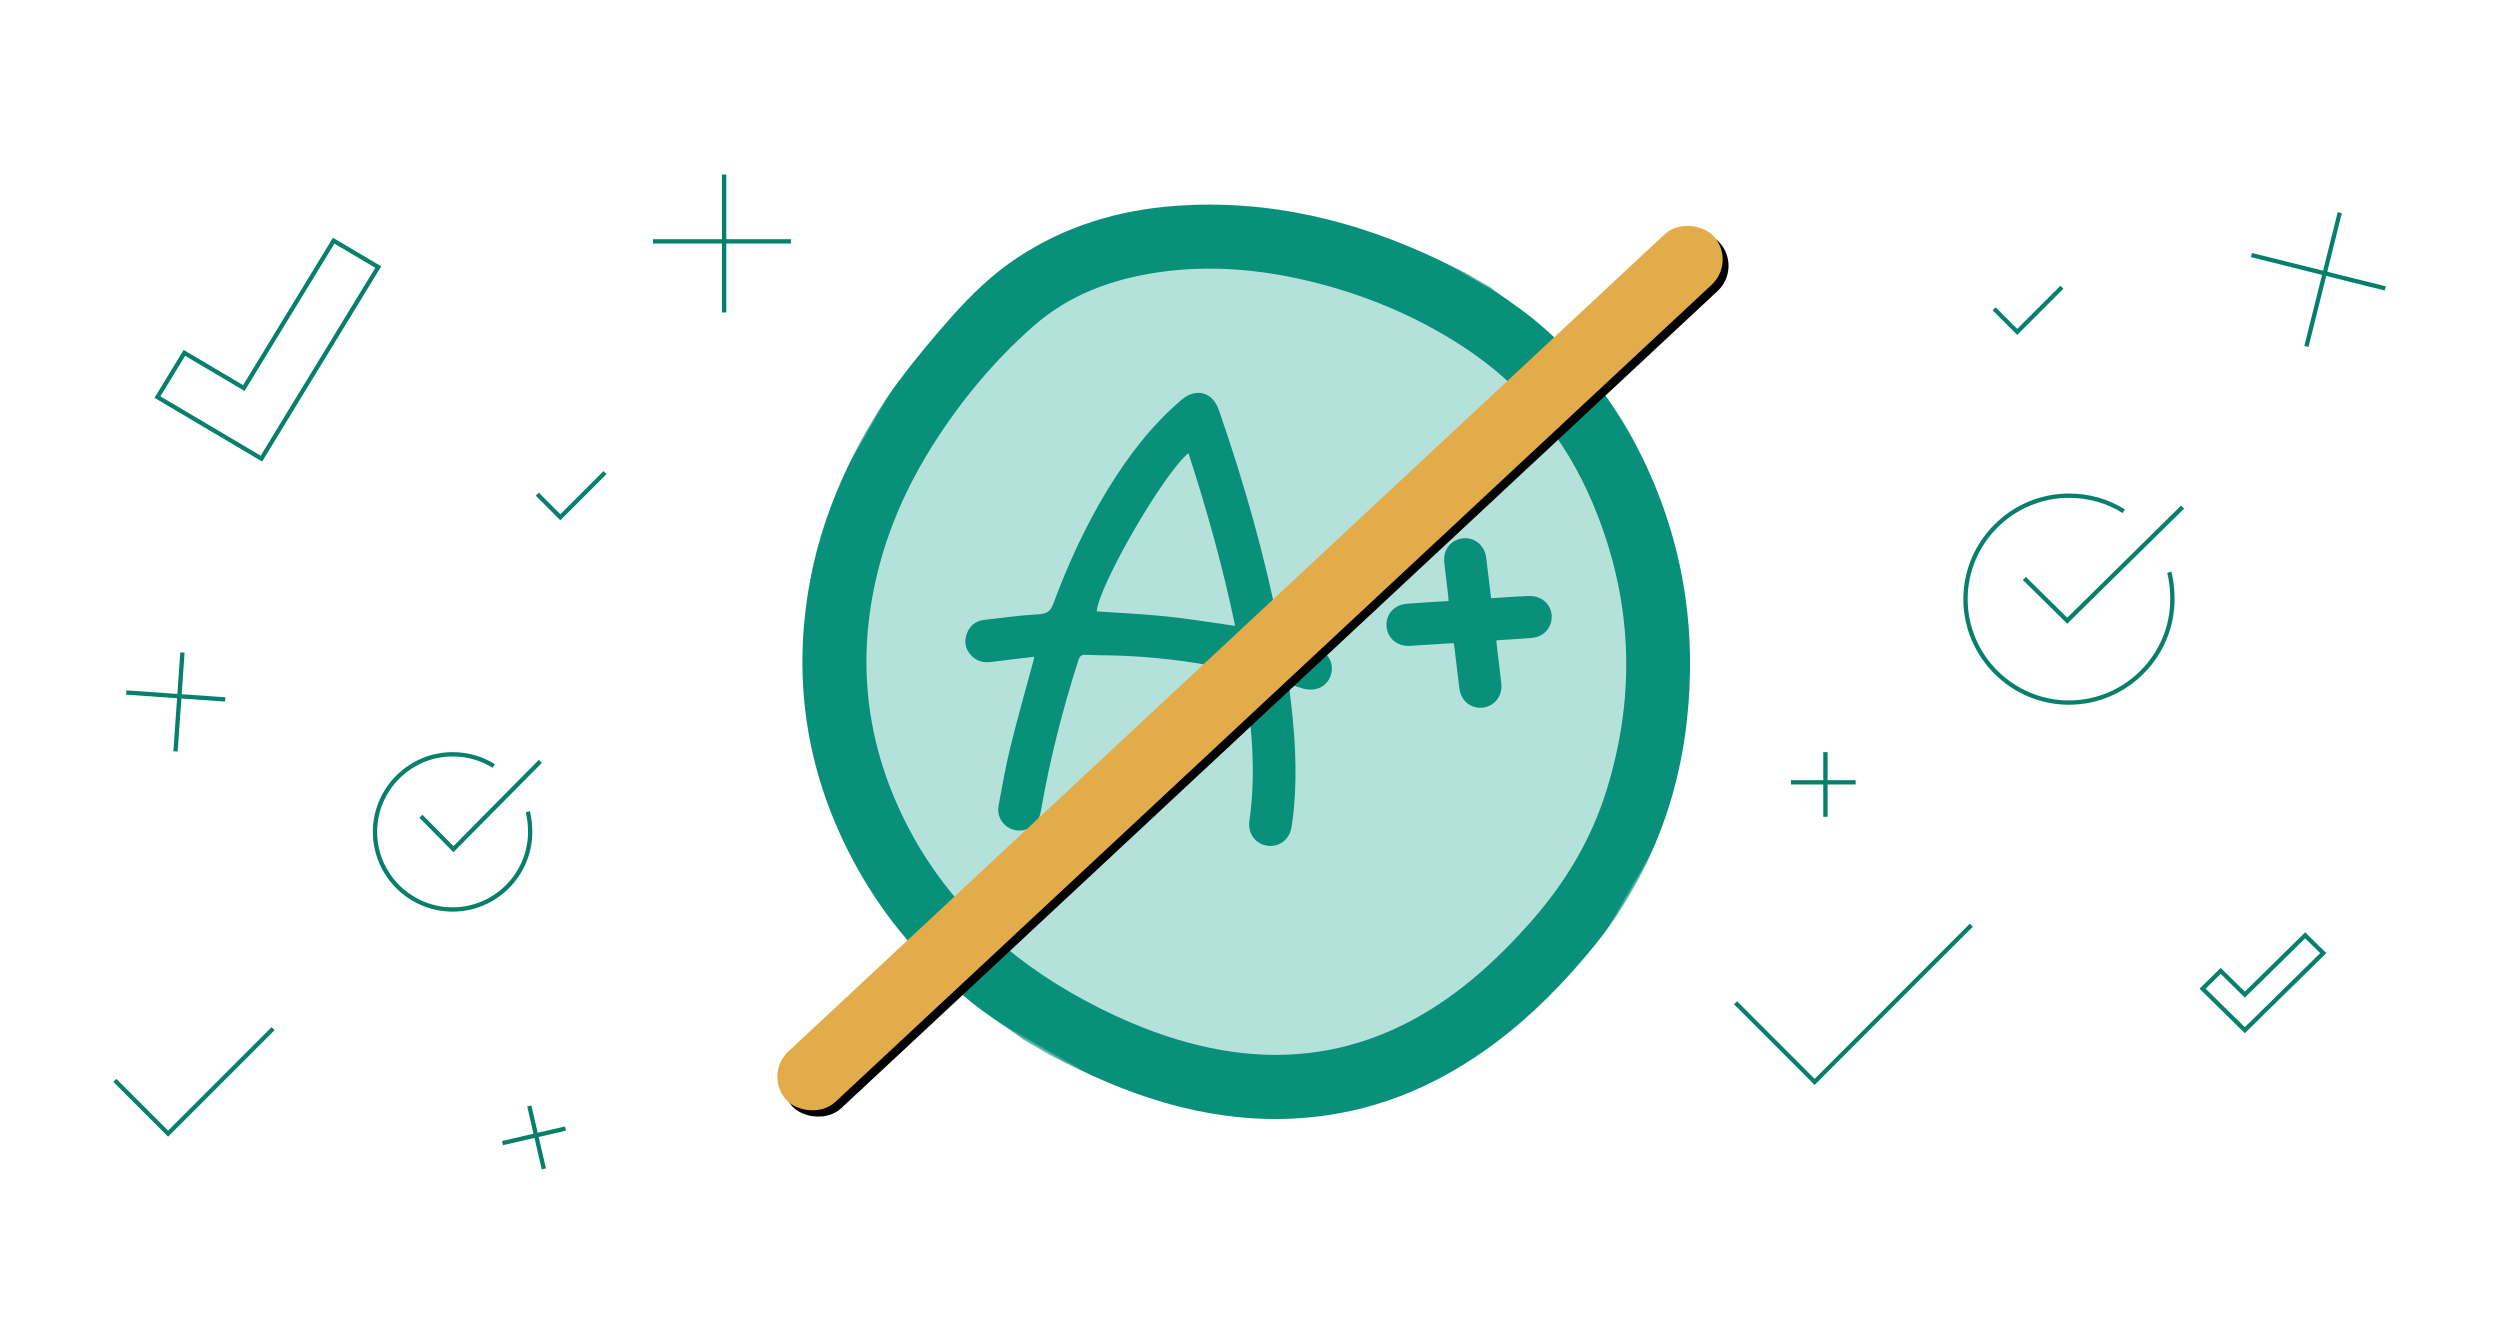 <svg xmlns="http://www.w3.org/2000/svg" xmlns:xlink="http://www.w3.org/1999/xlink" width="580" height="306" viewBox="0 0 580 306">
    <defs>
        <filter id="hb25m2l0fc" width="112.9%" height="337.5%" x="-6.5%" y="-106.2%" filterUnits="objectBoundingBox">
            <feOffset dy="2" in="SourceAlpha" result="shadowOffsetOuter1"/>
            <feGaussianBlur in="shadowOffsetOuter1" result="shadowBlurOuter1" stdDeviation="6"/>
            <feColorMatrix in="shadowBlurOuter1" values="0 0 0 0 0 0 0 0 0 0.325 0 0 0 0 0.255 0 0 0 0.349 0"/>
        </filter>
        <rect id="um1g2j932d" width="294" height="16" x="143" y="129" rx="8"/>
        <path id="flwlojtyfa" d="M0 0L207.204 0 207.204 205.386 0 205.386z"/>
    </defs>
    <g fill="none" fill-rule="evenodd">
        <g>
            <g>
                <path d="M0 0H580V270H0z" transform="translate(-514, -204) translate(514, 222)"/>
                <g stroke="#06806B">
                    <path d="M47.28 17.76c.48 1.92.72 4.08.72 6.24 0 13.2-10.8 24-24 24S0 37.2 0 24 10.8 0 24 0c4.56 0 8.88 1.2 12.72 3.6" transform="translate(-514, -204) translate(514, 222) translate(456, 97)"/>
                    <path stroke-linecap="square" d="M14 19.545L23.6 29 50 3" transform="translate(-514, -204) translate(514, 222) translate(456, 97)"/>
                </g>
                <g stroke="#06806B">
                    <path d="M35.46 13.32c.36 1.44.54 3.06.54 4.68 0 9.9-8.1 18-18 18S0 27.9 0 18 8.1 0 18 0c3.42 0 6.66.9 9.54 2.7" transform="translate(-514, -204) translate(514, 222) translate(87, 157)"/>
                    <path stroke-linecap="square" d="M11 14.727L18.2 22 38 2" transform="translate(-514, -204) translate(514, 222) translate(87, 157)"/>
                </g>
                <g stroke="#06806B" stroke-linecap="square">
                    <path d="M19.95 45L0 25.313 8.55 16.875 19.95 28.125 48.45 0 57 8.438z" transform="translate(-514, -204) translate(514, 222) translate(63.5, 64.5) rotate(-14) translate(-63.5, -64.5) translate(35, 42)"/>
                </g>
                <g stroke="#06806B" stroke-linecap="square">
                    <path d="M9.8 22L0 12.375 4.2 8.25 9.8 13.75 23.8 0 28 4.125z" transform="translate(-514, -204) translate(514, 222) translate(511, 199)"/>
                </g>
                <g stroke="#06806B" stroke-linecap="square">
                    <path d="M0 12L12 24 36 0" transform="translate(-514, -204) translate(514, 222) translate(27, 221)"/>
                </g>
                <g stroke="#06806B" stroke-linecap="square">
                    <path d="M0 18L18 36 54 0" transform="translate(-514, -204) translate(514, 222) translate(403, 197)"/>
                </g>
                <g stroke="#06806B" stroke-linecap="square">
                    <path d="M0 5L5 10 15 0" transform="translate(-514, -204) translate(514, 222) translate(463, 49)"/>
                </g>
                <g stroke="#06806B" stroke-linecap="square">
                    <path d="M0 5L5 10 15 0" transform="translate(-514, -204) translate(514, 222) translate(125, 92)"/>
                </g>
                <g stroke="#06806B" stroke-linecap="square">
                    <path d="M16 0L16 31M31 15L0 15" transform="translate(-514, -204) translate(514, 222) translate(152, 23)"/>
                </g>
                <g stroke="#06806B" stroke-linecap="square">
                    <path d="M7.5 0L7.5 14M14 6.5L0 6.5" transform="translate(-514, -204) translate(514, 222) translate(124, 246) rotate(-13) translate(-124, -246) translate(117, 239)"/>
                </g>
                <g stroke="#06806B" stroke-linecap="square">
                    <path d="M7.5 0L7.5 14M14 6.5L0 6.5" transform="translate(-514, -204) translate(514, 222) translate(416, 157)"/>
                </g>
                <g stroke="#06806B" stroke-linecap="square">
                    <path d="M17 0L17 31M31 14L0 14" transform="translate(-514, -204) translate(514, 222) translate(537.5, 46.5) rotate(14) translate(-537.5, -46.5) translate(522, 31)"/>
                </g>
                <g stroke="#06806B" stroke-linecap="square">
                    <path d="M11.848 0L11.848 22M22 9.666L0 9.666" transform="translate(-514, -204) translate(514, 222) translate(40.677, 144.795) rotate(4) translate(-40.677, -144.795) translate(29.677, 133.795)"/>
                </g>
                <g transform="translate(-514, -204) translate(514, 222) translate(173, 18) translate(117, 117) rotate(9) translate(-117, -117) translate(-16.523, -16)">
                    <circle cx="133.523" cy="133.909" r="99.058" fill="#B4E2DB" transform="translate(133.523, 133.909) rotate(21) translate(-133.523, -133.909)"/>
                    <g>
                        <g transform="translate(0, 0) translate(133.523, 133) rotate(21) translate(-133.523, -133) translate(29.921, 30.307)">
                            <mask id="aybmrw49hb" fill="#fff">
                                <use xlink:href="#flwlojtyfa"/>
                            </mask>
                            <path fill="#08907B" d="M106.188 190.41c10.405-.031 20.67-1.114 30.713-3.918 19.492-5.442 34.286-16.8 43.789-34.806 4.766-9.03 7.682-18.682 9.723-28.649 2.426-11.847 2.665-23.691-.02-35.503-5.215-22.948-17.176-41.646-35.922-55.878-13.023-9.888-27.755-15.587-44.125-16.516-13.254-.752-26.281.949-39.012 4.754-11.241 3.36-21.72 8.269-30.974 15.57-8.595 6.781-15.45 14.958-18.97 25.455-3.846 11.467-5.892 23.32-6.38 35.413-.385 9.564.37 19.04 2.676 28.359 4.959 20.036 15.572 36.35 32.365 48.433 16.74 12.044 35.66 17.26 56.137 17.287M101.951 0h6.757c.438.078.873.182 1.313.23 3.65.388 7.328.597 10.946 1.178 13.87 2.227 26.586 7.438 38.192 15.303 17.938 12.158 31.011 28.354 39.587 48.206 4.767 11.037 7.574 22.571 8.289 34.572.413 6.94.07 13.861-1.035 20.748-1.711 10.654-4.354 21.038-8.607 30.978-6.145 14.356-15.067 26.584-27.75 35.878-15.662 11.478-33.584 16.326-52.64 17.791-2.463.19-4.93.336-7.394.502h-7.658c-.476-.076-.95-.178-1.43-.224-4.288-.408-8.61-.596-12.862-1.247-13.882-2.124-26.957-6.637-39.014-13.898-20.338-12.25-34.546-29.56-42.507-51.936-3.258-9.154-5.059-18.62-5.775-28.312-.55-7.433-.514-14.865.373-22.245.763-6.347 1.849-12.671 3.137-18.935C5.27 61.802 7.15 55.132 10.284 48.88c5.932-11.83 14.687-21.15 25.529-28.546C53.761 8.092 73.859 2.179 95.345.488 97.546.315 99.749.162 101.951 0" mask="url(#aybmrw49hb)"/>
                        </g>
                        <path fill="#08907B" d="M95.838 92.538c-2.678 6.926-2.64 37.199-.074 42.43 4.813-2.353 9.565-4.839 14.455-7.02 4.907-2.19 9.95-4.075 15.026-6.13-9.215-10.319-19.051-19.96-29.407-29.28m-7.363 58.791c-2.813 2.107-5.466 4.064-8.083 6.068-1.374 1.052-2.875 1.471-4.544 1.035-1.858-.486-3.101-1.709-3.531-3.573-.469-2.028.079-3.834 1.783-5.107 3.428-2.56 6.829-5.168 10.4-7.517 1.594-1.049 1.95-2.01 1.635-3.864-1.626-9.58-2.536-19.238-2.313-28.966.21-9.14 1.356-18.14 4.448-26.814 1.47-4.126 5.308-5.152 8.635-2.278 13.598 11.746 26.458 24.237 38.247 37.802.5.575.924.678 1.637.493 2.36-.612 4.736-1.164 7.115-1.7 3.003-.676 5.611.853 6.271 3.637.651 2.745-1.05 5.277-4.046 6.001-1.049.254-2.104.478-3.344.757.398.532.678.913.965 1.289 5.569 7.285 10.693 14.85 14.542 23.205.595 1.292 1.142 2.608 1.645 3.939 1.029 2.72-.143 5.49-2.714 6.518-2.62 1.047-5.409-.182-6.513-2.952-4.232-10.61-10.853-19.728-17.89-28.592-.487-.615-.944-.416-1.48-.248-8.329 2.608-16.386 5.885-24.153 9.855-2.907 1.485-5.724 3.143-8.612 4.666-.839.442-1.054.938-.853 1.863 2.537 11.645 5.724 23.103 9.834 34.298.476 1.296.784 2.583.378 3.945-.613 2.057-2.438 3.464-4.583 3.552-2.036.084-4.016-1.125-4.742-3.162-1.544-4.337-3.132-8.669-4.413-13.086-1.94-6.683-3.632-13.437-5.432-20.16-.055-.207-.13-.409-.29-.904" transform="translate(0, 0) translate(116.233, 133.664) rotate(21) translate(-116.233, -133.664)"/>
                        <path fill="#08907B" d="M181.842 122.45c-.587.377-1.114.709-1.632 1.053-2.319 1.54-4.621 3.107-6.957 4.621-2.418 1.568-5.353 1.016-6.882-1.245-1.572-2.324-.963-5.263 1.477-6.918 2.638-1.79 5.302-3.542 8.05-5.374-.26-.388-.464-.722-.697-1.034-1.532-2.054-3.087-4.091-4.603-6.156-1.762-2.401-1.388-5.358.853-7.024 2.24-1.664 5.204-1.186 6.988 1.159 1.886 2.477 3.742 4.977 5.683 7.564 2.407-1.603 4.725-3.194 7.097-4.699.7-.444 1.528-.81 2.339-.93 2.317-.347 4.358.87 5.2 2.941.857 2.108.209 4.465-1.722 5.84-1.935 1.377-3.939 2.656-5.911 3.981-.332.223-.656.459-1.061.743.44.608.82 1.147 1.215 1.676 1.602 2.14 3.232 4.26 4.806 6.422 1.682 2.31 1.266 5.3-.913 6.943-2.191 1.654-5.152 1.224-6.913-1.064-1.835-2.382-3.614-4.808-5.42-7.214-.309-.41-.63-.812-.997-1.285" transform="translate(0, 0) translate(182.317, 116.2) rotate(21) translate(-182.317, -116.2)"/>
                    </g>
                </g>
                <g transform="translate(-514, -204) translate(514, 222) translate(290, 137) rotate(-43) translate(-290, -137)">
                    <use fill="#000" filter="url(#hb25m2l0fc)" xlink:href="#um1g2j932d"/>
                    <use fill="#E2AC4B" xlink:href="#um1g2j932d"/>
                </g>
            </g>
        </g>
    </g>
</svg>
